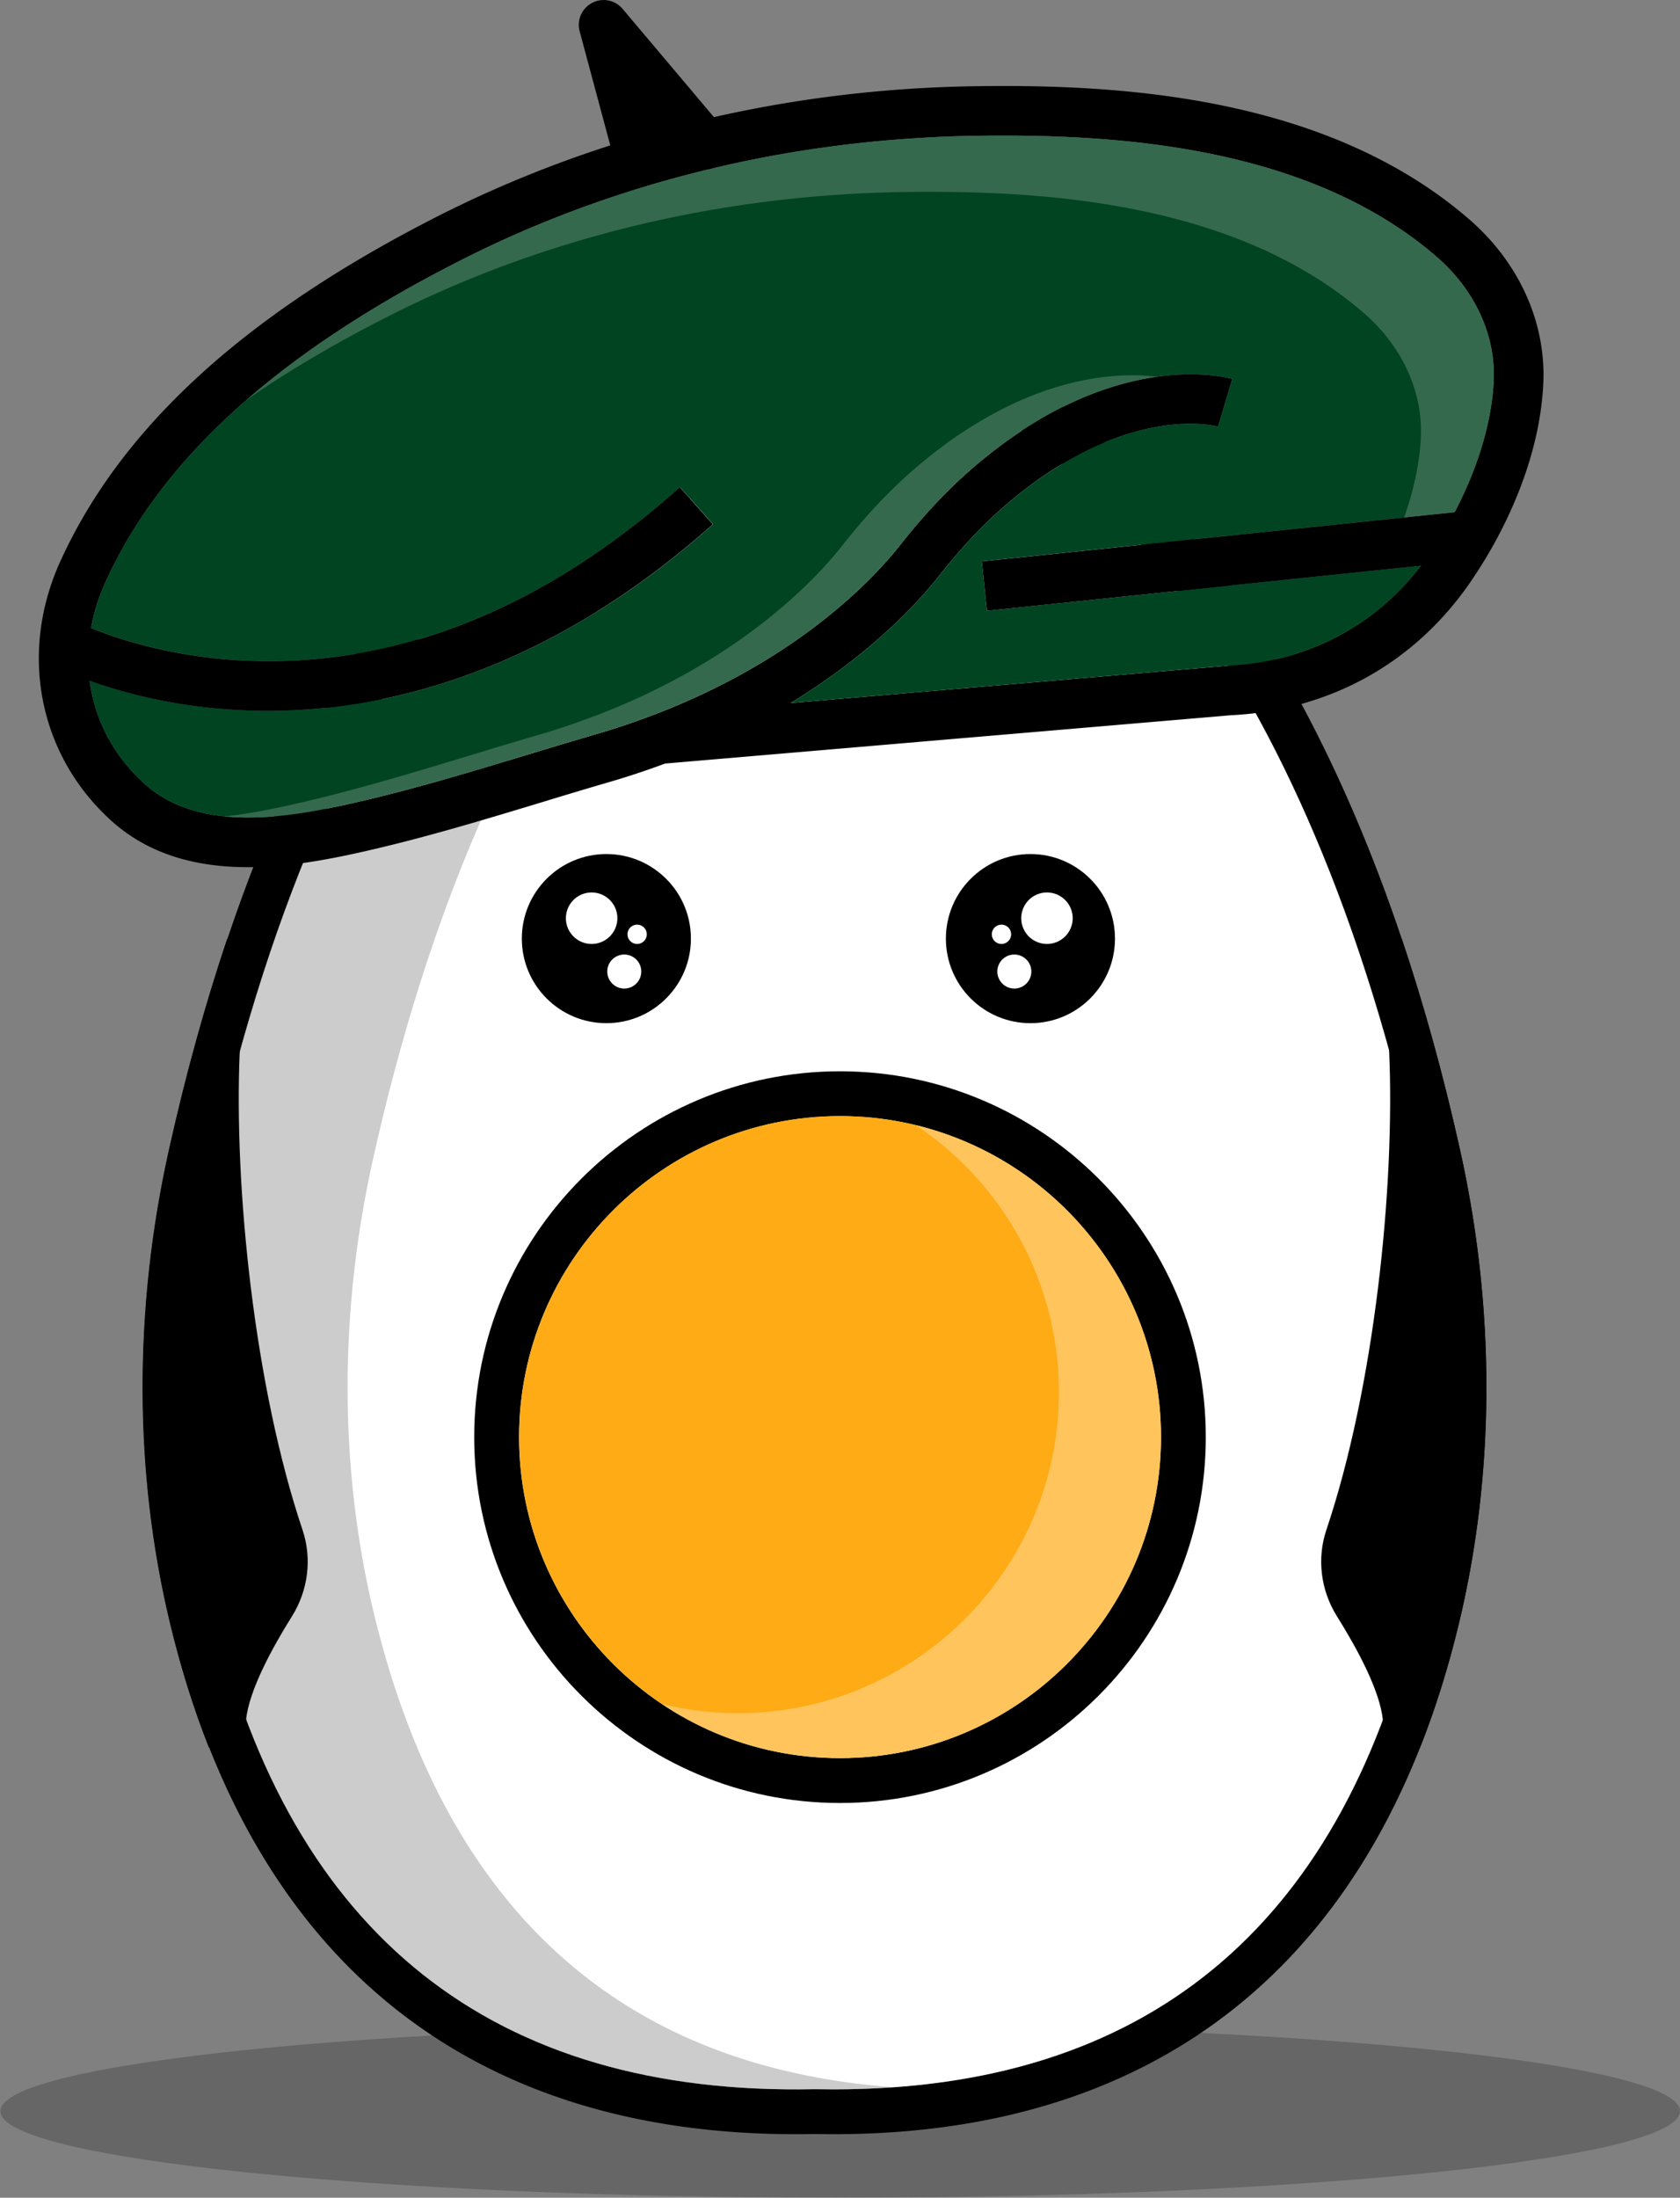 <svg xmlns="http://www.w3.org/2000/svg" width="504.214" height="659.437">
    <rect width="100%" height="100%" fill="#808080" stroke="none"/>
    <defs>
        <clipPath id="b" clipPathUnits="userSpaceOnUse">
            <path d="M-378.162 19.488H0v-38.977h-378.16z"/>
        </clipPath>
        <clipPath id="a" clipPathUnits="userSpaceOnUse">
            <path d="M0 0h2666.667v2666.667H0Z"/>
        </clipPath>
        <clipPath id="c" clipPathUnits="userSpaceOnUse">
            <path d="M-1129.5 974.858h2000v-2000h-2000z"/>
        </clipPath>
        <clipPath id="d" clipPathUnits="userSpaceOnUse">
            <path d="M-1129.504 974.858h2000v-2000h-2000z"/>
        </clipPath>
        <clipPath id="e" clipPathUnits="userSpaceOnUse">
            <path d="M-999.994 1007.54h2000v-2000h-2000z"/>
        </clipPath>
        <clipPath id="f" clipPathUnits="userSpaceOnUse">
            <path d="M-1072.26 935.286h2000v-2000h-2000z"/>
        </clipPath>
        <clipPath id="h" clipPathUnits="userSpaceOnUse">
            <path d="M-112.305 70.206H0V-72.253h-112.306z"/>
        </clipPath>
        <clipPath id="g" clipPathUnits="userSpaceOnUse">
            <path d="M0 0h2666.667v2666.667H0Z"/>
        </clipPath>
        <clipPath id="j" clipPathUnits="userSpaceOnUse">
            <path d="M-159.203 392.302H0V-.486h-159.202z"/>
        </clipPath>
        <clipPath id="i" clipPathUnits="userSpaceOnUse">
            <path d="M0 0h2666.667v2666.667H0Z"/>
        </clipPath>
        <clipPath id="k" clipPathUnits="userSpaceOnUse">
            <path d="M-1147.152 697.635h2000v-2000h-2000z"/>
        </clipPath>
        <clipPath id="l" clipPathUnits="userSpaceOnUse">
            <path d="M-1147.152 697.635h2000v-2000h-2000z"/>
        </clipPath>
        <clipPath id="m" clipPathUnits="userSpaceOnUse">
            <path d="M-971.378 729.878h2000v-2000h-2000z"/>
        </clipPath>
        <clipPath id="n" clipPathUnits="userSpaceOnUse">
            <path d="M-1141.285 726.862h2000v-2000h-2000z"/>
        </clipPath>
        <clipPath id="o" clipPathUnits="userSpaceOnUse">
            <path d="M-973.156 648.712h2000v-2000h-2000z"/>
        </clipPath>
        <clipPath id="q" clipPathUnits="userSpaceOnUse">
            <path d="M-280.757 55.235H.028v-85.95h-280.785z"/>
        </clipPath>
        <clipPath id="p" clipPathUnits="userSpaceOnUse">
            <path d="M0 0h2666.667v2666.667H0Z"/>
        </clipPath>
        <clipPath id="s" clipPathUnits="userSpaceOnUse">
            <path d="M-96.65 76.435h210.041v-99.56h-210.04z"/>
        </clipPath>
        <clipPath id="r" clipPathUnits="userSpaceOnUse">
            <path d="M0 0h2666.667v2666.667H0Z"/>
        </clipPath>
        <clipPath id="t" clipPathUnits="userSpaceOnUse">
            <path d="M-866.4 1004.617h2000v-2000h-2000z"/>
        </clipPath>
        <clipPath id="u" clipPathUnits="userSpaceOnUse">
            <path d="M-1122.1 1004.617h2000v-2000h-2000z"/>
        </clipPath>
        <clipPath id="v" clipPathUnits="userSpaceOnUse">
            <path d="M-1061.896 823.118h2000v-2000h-2000z"/>
        </clipPath>
        <clipPath id="w" clipPathUnits="userSpaceOnUse">
            <path d="M-966.44 823.118h2000v-2000h-2000z"/>
        </clipPath>
        <clipPath id="x" clipPathUnits="userSpaceOnUse">
            <path d="M-1052.378 818.528h2000v-2000h-2000z"/>
        </clipPath>
        <clipPath id="y" clipPathUnits="userSpaceOnUse">
            <path d="M-1043.069 830.528h2000v-2000h-2000z"/>
        </clipPath>
        <clipPath id="z" clipPathUnits="userSpaceOnUse">
            <path d="M-1038.517 822.149h2000v-2000h-2000z"/>
        </clipPath>
        <clipPath id="A" clipPathUnits="userSpaceOnUse">
            <path d="M-938.302 818.528h2000v-2000h-2000z"/>
        </clipPath>
        <clipPath id="B" clipPathUnits="userSpaceOnUse">
            <path d="M-947.613 830.528h2000v-2000h-2000z"/>
        </clipPath>
        <clipPath id="C" clipPathUnits="userSpaceOnUse">
            <path d="M-952.165 822.149h2000v-2000h-2000z"/>
        </clipPath>
    </defs>
    <g clip-path="url(#a)" opacity=".2" transform="translate(-1081.226 -815.858)">
        <path d="M0 0c0-10.764-84.654-19.489-189.081-19.489S-378.161-10.764-378.161 0s84.654 19.488 189.08 19.488S0 10.764 0 0"
              clip-path="url(#b)" style="fill:#000;fill-opacity:1;fill-rule:nonzero;stroke:none"
              transform="matrix(1.333 0 0 -1.333 1585.44 1449.31)"/>
    </g>
    <path d="M0 0c-17.11-71.19-61.13-107.24-130.86-107.24-1.41 0-2.85.01-4.28.031h-.21c-63.74-1.3-106.64 26.629-127.84 83.149-2.82 7.52-5.26 15.54-7.31 24.06-7.79 32.39-7.87 67.64-.23 101.95a499 499 0 0 0 6.12 24.571c28.48 102.699 77.44 140.169 105.34 153.54 15.27 7.309 32.78 7.309 48.04 0C-81.2 265.67-26.79 223.39.24 101.95 7.88 67.64 7.79 32.39 0 0m10.09 104.14c-27.96 125.61-85.27 169.84-116.95 185.02-18.04 8.651-38.73 8.651-56.78 0-27.29-13.08-73.62-47.72-103.81-137.42-4.84-14.4-9.27-30.219-13.14-47.6-7.96-35.79-7.88-72.619.28-106.5 2.39-9.93 5.3-19.24 8.74-27.92 23.12-58.42 69.74-88.36 136.32-87.019 1.44-.031 2.85-.04 4.28-.04 74.05 0 122.69 39.67 140.8 114.979 8.14 33.881 8.24 70.7.26 106.5"
          clip-path="url(#c)" style="fill:#000;fill-opacity:1;fill-rule:nonzero;stroke:none"
          transform="matrix(1.333 0 0 -1.333 424.773 483.953)"/>
    <path d="M0 0c-17.117-71.193-61.133-107.244-130.861-107.244-1.414 0-2.853.013-4.279.038h-.215C-207.57-108.683-253.038-72.632-270.507 0c-7.789 32.39-7.865 67.646-.227 101.955 27.038 121.431 81.442 163.717 111.459 178.107 15.273 7.309 32.781 7.309 48.043 0C-81.203 265.672-26.798 223.386.24 101.955 7.876 67.646 7.788 32.39 0 0"
          clip-path="url(#d)" style="fill:#fff;fill-opacity:1;fill-rule:nonzero;stroke:none"
          transform="matrix(1.333 0 0 -1.333 424.779 483.953)"/>
    <path d="M0 0c-39.838 0-72.253 32.416-72.253 72.253S-39.838 144.506 0 144.506c39.85 0 72.266-32.415 72.266-72.253S39.85 0 0 0m0 154.604c-45.404 0-82.352-36.947-82.352-82.351 0-45.417 36.948-82.352 82.352-82.352 45.417 0 82.364 36.935 82.364 82.352 0 45.404-36.947 82.351-82.364 82.351"
          clip-path="url(#e)" style="fill:#000;fill-opacity:1;fill-rule:nonzero;stroke:none"
          transform="matrix(1.333 0 0 -1.333 252.099 527.528)"/>
    <path d="M0 0c0-39.837-32.416-72.253-72.266-72.253-39.838 0-72.253 32.416-72.253 72.253s32.415 72.253 72.253 72.253C-32.416 72.253 0 39.838 0 0"
          clip-path="url(#f)" style="fill:#ffab16;fill-opacity:1;fill-rule:nonzero;stroke:none"
          transform="matrix(1.333 0 0 -1.333 348.453 431.19)"/>
    <g clip-path="url(#g)" opacity=".3" transform="translate(-1081.226 -815.858)">
        <path d="M0 0c0-39.837-32.416-72.253-72.266-72.253-14.794 0-28.578 4.469-40.039 12.143a71.7 71.7 0 0 1 17.053-2.045c39.85 0 72.266 32.416 72.266 72.253 0 25.044-12.8 47.147-32.214 60.11C-23.554 62.534 0 33.968 0 0"
              clip-path="url(#h)" style="fill:#fff;fill-opacity:1;fill-rule:nonzero;stroke:none"
              transform="matrix(1.333 0 0 -1.333 1429.68 1247.048)"/>
    </g>
    <g clip-path="url(#i)" opacity=".2" transform="translate(-1081.226 -815.858)">
        <path d="M0 0c-4.431-.316-8.988-.48-13.658-.48-1.414 0-2.853.012-4.279.038h-.214c-72.216-1.477-117.683 34.574-135.153 107.206-7.789 32.39-7.864 67.645-.227 101.954 27.038 121.432 81.442 163.718 111.459 178.108 13.304 6.362 28.313 7.183 42.047 2.462a55 55 0 0 1-6.009-2.462c-30.017-14.39-84.421-56.676-111.459-178.108-7.637-34.309-7.562-69.564.227-101.954C-101.286 40.316-61.877 4.506 0 0"
              clip-path="url(#j)" style="fill:#000;fill-opacity:1;fill-rule:nonzero;stroke:none"
              transform="matrix(1.333 0 0 -1.333 1349.734 1442.163)"/>
    </g>
    <path d="M0 0c-.439-9.159-3.544-19.55-8.798-29.532-.432-.845-.894-1.666-1.355-2.5a91 91 0 0 0-4.469-7.134 60 60 0 0 0-1.746-2.386c-8.31-10.847-19.603-18.115-32.816-21.102-3.374-.771-6.92-1.238-10.539-1.417l-98.572-8.413c18.328 11.185 28.958 22.947 33.46 28.681 4.987 6.331 9.92 11.562 15.091 15.989 3.946 3.386 7.977 6.347 11.993 8.786 20.699 12.695 35.134 8.915 35.684 8.762L-58.884.456c-.782.227-19.473 5.503-44.702-9.952-4.503-2.742-9.033-6.049-13.442-9.835-5.725-4.906-11.153-10.651-16.585-17.563-5.794-7.356-22.758-25.73-55.47-38.227l-.718-.257a161 161 0 0 0-12.69-4.225c-5.002-1.46-9.998-2.976-14.994-4.492-14.022-4.251-28.52-8.65-42.949-11.693-6.128-1.296-11.411-2.07-16.129-2.349-12.073-.707-21.053 1.801-27.419 7.656-6.921 6.344-11.044 14.397-12.151 23.03a38 38 0 0 0 .311 11.87c.624 3.463 1.708 6.946 3.275 10.38 12.693 27.859 38.906 51.56 80.166 72.472 17.448 8.848 36.212 15.711 55.762 20.41l.07.007.245.068c.069.021.138.028.206.05 11.413 2.73 23.089 4.7 34.869 5.924a281 281 0 0 0 24.464 1.46c30.55.463 74.56-1.846 103.889-27.208C-4.222 20.499.461 10.299 0 0m-5.568 36.437C-37.782 64.293-84.557 66.863-116.94 66.35c-19.813-.289-39.523-2.631-58.607-6.945a130 130 0 0 1-3.347-.769 269 269 0 0 1-8.726-2.24 7 7 0 0 1-.532-.153 260 260 0 0 1-10.72-3.192c-13.357-4.294-26.275-9.582-38.561-15.801-43.608-22.11-71.506-47.56-85.285-77.806-9.343-20.503-4.964-43.33 11.166-58.154 8.723-8.011 20.373-11.477 35.657-10.592q1.927.117 3.969.328c4.209.437 8.765 1.192 13.808 2.249 14.895 3.148 29.625 7.613 43.879 11.93 4.954 1.511 9.91 3.009 14.871 4.451a181 181 0 0 1 12.802 4.237l127.468 10.881c4.248.203 8.415.776 12.38 1.679 16.932 3.809 31.189 13.505 41.268 28.004a107 107 0 0 1 5.024 8.006c4.901 8.654 10.889 22.11 11.588 37.011.621 13.756-5.468 27.222-16.73 36.963"
          clip-path="url(#k)" style="fill:#000;fill-opacity:1;fill-rule:nonzero;stroke:none"
          transform="matrix(1.333 0 0 -1.333 448.31 114.322)"/>
    <path d="M0 0c-.439-9.159-3.544-19.55-8.798-29.532l-106.457-11.057 1.154-11.115 97.733 10.152c-8.31-10.847-19.603-18.115-32.816-21.102-3.374-.771-6.92-1.238-10.539-1.417l-98.572-8.413c18.328 11.185 28.958 22.947 33.46 28.681 4.987 6.331 9.92 11.562 15.091 15.989 3.946 3.386 7.977 6.347 11.993 8.786 20.699 12.695 35.134 8.915 35.684 8.762L-58.884.456c-.782.227-19.473 5.503-44.702-9.952-4.503-2.742-9.033-6.049-13.442-9.835-5.725-4.906-11.153-10.651-16.585-17.563-5.794-7.356-22.758-25.73-55.47-38.227l-.718-.257a161 161 0 0 0-12.69-4.225c-5.002-1.46-9.998-2.976-14.994-4.492-14.022-4.251-28.52-8.65-42.949-11.693-6.128-1.296-11.411-2.07-16.129-2.349-12.073-.707-21.053 1.801-27.419 7.656-6.921 6.344-11.044 14.397-12.151 23.03 7.818-2.811 20.74-6.355 37.183-6.754 4.842-.114 10.176.046 15.941.645 23.867 2.479 54.9 12.485 87.236 41.316l-7.438 8.341c-29.841-26.62-61.769-39.78-94.891-39.134-18.151.348-31.72 4.99-37.72 7.456.624 3.463 1.708 6.946 3.275 10.38 12.693 27.859 38.906 51.56 80.166 72.472 17.448 8.848 36.212 15.711 55.762 20.41l.07.007c.151.03.301.074.451.118 11.413 2.73 23.089 4.7 34.869 5.924a281 281 0 0 0 24.464 1.46c30.55.463 74.56-1.846 103.889-27.208C-4.222 20.499.461 10.299 0 0"
          clip-path="url(#l)" style="fill:#014421;fill-opacity:1;fill-rule:nonzero;stroke:none"
          transform="matrix(1.333 0 0 -1.333 448.31 114.322)"/>
    <path d="M0 0c-32.335-28.831-63.369-38.837-87.235-41.316a125 125 0 0 0-15.942-.645c-16.443.398-29.365 3.943-37.183 6.754-5.135 1.853-8.062 3.403-8.346 3.556l5.254 9.856c.044-.023 1.218-.646 3.404-1.542 5.999-2.466 19.569-7.109 37.719-7.456 33.123-.646 65.05 12.514 94.891 39.134z"
          clip-path="url(#m)" style="fill:#000;fill-opacity:1;fill-rule:nonzero;stroke:none"
          transform="matrix(1.333 0 0 -1.333 213.945 157.313)"/>
    <path d="m0 0 1.154-11.114-109.388-11.362-1.155 11.114z" clip-path="url(#n)"
          style="fill:#000;fill-opacity:1;fill-rule:nonzero;stroke:none"
          transform="matrix(1.333 0 0 -1.333 440.487 153.292)"/>
    <path d="M0 0a5.6 5.6 0 0 0-2.103-1.117 5 5 0 0 0-.451-.117l-.069-.007A5.59 5.59 0 0 0-7.875.657l-4.946 1.648c.801-2.978-.973-6.041-3.951-6.842a5.575 5.575 0 0 0-6.842 3.952l-1.262 4.713-6.892 25.656a5.59 5.59 0 0 0 2.818 6.401 5.58 5.58 0 0 0 6.852-1.352l20.546-24.35 2.21-2.621C2.657 5.514 2.35 1.985 0 0"
          clip-path="url(#o)" style="fill:#000;fill-opacity:1;fill-rule:nonzero;stroke:none"
          transform="matrix(1.333 0 0 -1.333 216.315 49.092)"/>
    <g clip-path="url(#p)" opacity=".2" transform="translate(-1081.226 -815.858)">
        <path d="M0 0c-.439-9.159-3.544-19.55-8.798-29.532l-11.378-1.182c2.204 6.225 3.502 12.384 3.769 18.057.461 10.299-4.221 20.498-12.876 27.983-29.329 25.361-73.338 27.67-103.888 27.207a281 281 0 0 1-24.464-1.46c-11.781-1.223-23.456-3.195-34.869-5.925a5 5 0 0 0-.452-.117l-.069-.007c-19.55-4.699-38.314-11.563-55.762-20.41-11.901-6.024-22.539-12.297-31.97-18.837 12.906 11.212 28.966 21.657 48.376 31.494 17.448 8.848 36.212 15.711 55.762 20.41l.07.007c.151.03.301.074.451.118 11.413 2.73 23.089 4.7 34.869 5.924a281 281 0 0 0 24.464 1.46c30.55.463 74.56-1.846 103.889-27.208C-4.222 20.499.461 10.299 0 0"
              clip-path="url(#q)" style="fill:#fff;fill-opacity:1;fill-rule:nonzero;stroke:none"
              transform="matrix(1.333 0 0 -1.333 1529.536 930.18)"/>
    </g>
    <g clip-path="url(#r)" opacity=".2" transform="translate(-1081.226 -815.858)">
        <path d="m0 0-.718-.257a160 160 0 0 0-12.69-4.225 1475 1475 0 0 1-14.994-4.493c-14.022-4.25-28.52-8.649-42.949-11.692-6.128-1.297-11.411-2.07-16.128-2.35-3.281-.186-6.347-.139-9.171.143 3.708.399 7.74 1.057 12.233 2.015 14.427 3.044 28.925 7.442 42.947 11.693 4.996 1.516 9.992 3.032 14.994 4.492A161 161 0 0 1-13.785-.449l.718.257c32.712 12.497 49.676 30.871 55.469 38.227 5.433 6.912 10.86 12.657 16.586 17.563 4.409 3.786 8.938 7.092 13.441 9.835 18.959 11.616 34.219 11.516 40.964 10.658-7.504-1.032-17.097-3.854-27.896-10.466-4.503-2.743-9.033-6.05-13.442-9.835-5.725-4.906-11.153-10.652-16.585-17.563C49.676 30.871 32.712 12.497 0 0"
              clip-path="url(#s)" style="fill:#fff;fill-opacity:1;fill-rule:nonzero;stroke:none"
              transform="matrix(1.333 0 0 -1.333 1277.425 1030.34)"/>
    </g>
    <path d="m0 0-8.47-.521c-3.44 8.681-6.35 17.991-8.74 27.92-8.16 33.881-8.24 70.71-.28 106.5 3.87 17.381 8.3 33.201 13.14 47.601l4.35-.63s-.85-9.741-1.51-24.59c-1.358-30.829 3.359-75.789 14.128-107.819 2.187-6.505 1.264-13.648-2.38-19.464C5.831 21.964.585 12.383-.09 5.7-.28 3.81-.28 1.89 0 0"
          clip-path="url(#t)" style="fill:#000;fill-opacity:1;fill-rule:nonzero;stroke:none"
          transform="matrix(1.333 0 0 -1.333 73.973 523.632)"/>
    <path d="m0 0 8.47-.521c3.44 8.681 6.35 17.991 8.74 27.92 8.16 33.881 8.24 70.71.28 106.5C13.62 151.28 9.19 167.1 4.35 181.5L0 180.87s.85-9.741 1.51-24.59c1.358-30.829-3.36-75.789-14.128-107.819-2.187-6.505-1.264-13.648 2.38-19.464C-5.831 21.964-.585 12.383.09 5.7.28 3.81.28 1.89 0 0"
          clip-path="url(#u)" style="fill:#000;fill-opacity:1;fill-rule:nonzero;stroke:none"
          transform="matrix(1.333 0 0 -1.333 414.906 523.632)"/>
    <path d="M0 0c0-10.512-8.522-19.035-19.034-19.035-10.513 0-19.035 8.523-19.035 19.035s8.522 19.035 19.035 19.035S0 10.513 0 0"
          clip-path="url(#v)" style="fill:#000;fill-opacity:1;fill-rule:nonzero;stroke:none"
          transform="matrix(1.333 0 0 -1.333 334.634 281.632)"/>
    <path d="M0 0c0-10.512-8.522-19.035-19.035-19.035S-38.069-10.512-38.069 0s8.522 19.035 19.034 19.035C-8.522 19.035 0 10.513 0 0"
          clip-path="url(#w)" style="fill:#000;fill-opacity:1;fill-rule:nonzero;stroke:none"
          transform="matrix(1.333 0 0 -1.333 207.361 281.632)"/>
    <path d="M0 0a5.793 5.793 0 1 0-11.586 0A5.793 5.793 0 0 0 0 0" clip-path="url(#x)"
          style="fill:#fff;fill-opacity:1;fill-rule:nonzero;stroke:none"
          transform="matrix(1.333 0 0 -1.333 321.945 275.512)"/>
    <path d="M0 0a3.828 3.828 0 1 0-7.656 0A3.828 3.828 0 0 0 0 0" clip-path="url(#y)"
          style="fill:#fff;fill-opacity:1;fill-rule:nonzero;stroke:none"
          transform="matrix(1.333 0 0 -1.333 309.532 291.512)"/>
    <path d="M0 0a2.172 2.172 0 1 0-4.344 0A2.172 2.172 0 0 0 0 0" clip-path="url(#z)"
          style="fill:#fff;fill-opacity:1;fill-rule:nonzero;stroke:none"
          transform="matrix(1.333 0 0 -1.333 303.463 280.34)"/>
    <path d="M0 0a5.793 5.793 0 1 1 11.586 0A5.793 5.793 0 0 1 0 0" clip-path="url(#A)"
          style="fill:#fff;fill-opacity:1;fill-rule:nonzero;stroke:none"
          transform="matrix(1.333 0 0 -1.333 169.843 275.512)"/>
    <path d="M0 0a3.828 3.828 0 1 1 7.656 0A3.828 3.828 0 0 1 0 0" clip-path="url(#B)"
          style="fill:#fff;fill-opacity:1;fill-rule:nonzero;stroke:none"
          transform="matrix(1.333 0 0 -1.333 182.258 291.512)"/>
    <path d="M0 0a2.172 2.172 0 1 1 4.344 0A2.172 2.172 0 0 1 0 0" clip-path="url(#C)"
          style="fill:#fff;fill-opacity:1;fill-rule:nonzero;stroke:none"
          transform="matrix(1.333 0 0 -1.333 188.326 280.34)"/>
</svg>